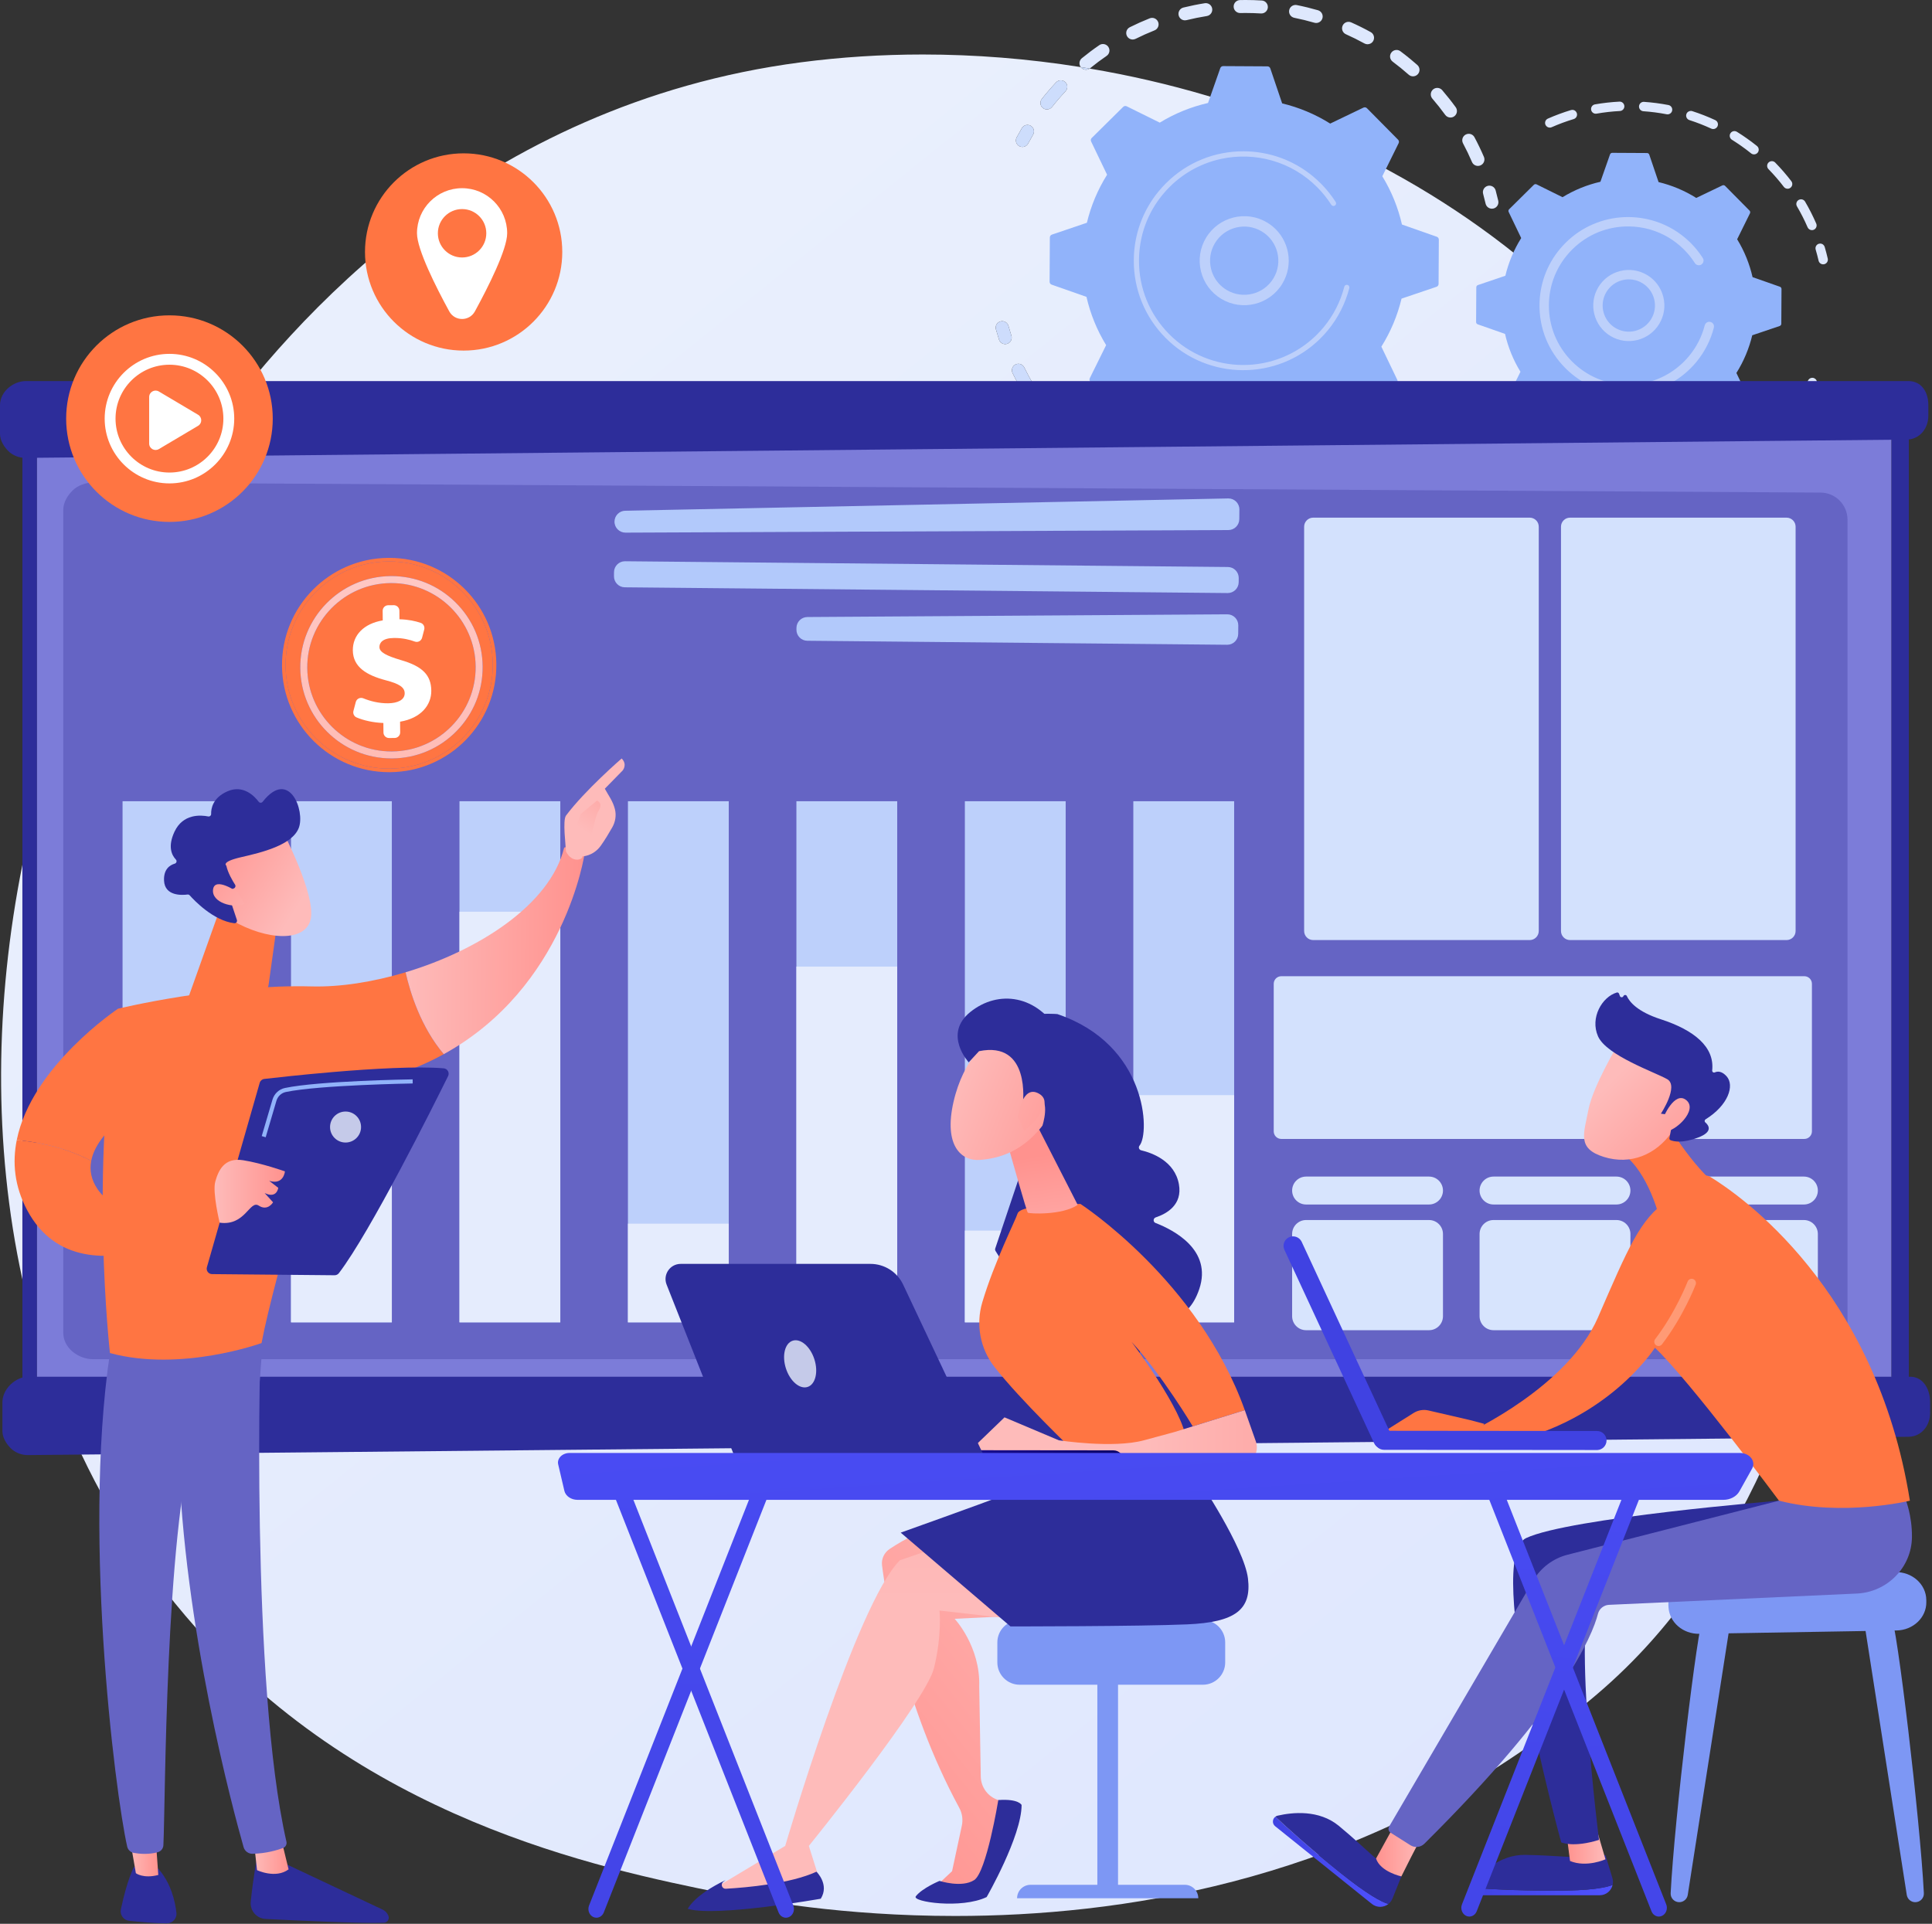 <svg width="488" height="486" viewBox="0 0 488 486" fill="none" xmlns="http://www.w3.org/2000/svg">
<rect x="0" y="0" width="488" height="486" fill="#333333" stroke="none"/>
<path d="M241.272 484.02C212.888 484.02 191.204 480.052 182.556 478.296C151.193 471.925 90.566 459.612 46.734 408.065C33.661 392.692 23.569 375.581 16.181 357.383H450.852C441.774 381.017 429.364 401.789 414.084 417.873C404.473 427.992 395.379 434.517 388.194 439.672C338.122 475.599 282.601 484.02 241.272 484.02ZM5.657 323.203C-1.765 289.188 -1.266 253.057 5.657 218.471V323.203ZM425.234 110.285H375.938C375.416 109.725 374.908 109.156 374.417 108.58C374.372 108.525 374.322 108.477 374.268 108.433C374.052 108.254 373.782 108.162 373.513 108.162C373.241 108.162 372.968 108.255 372.743 108.446C372.244 108.871 372.183 109.619 372.608 110.119C372.657 110.174 372.703 110.23 372.75 110.285H359.573C359.313 110.126 359.018 110.047 358.722 110.047C358.426 110.047 358.131 110.126 357.87 110.285H270.05C270.278 109.706 270.165 109.023 269.707 108.544C268.483 107.27 267.301 105.93 266.192 104.559C266.122 104.471 266.044 104.393 265.961 104.324C265.662 104.077 265.29 103.95 264.917 103.95C264.553 103.95 264.19 104.07 263.886 104.315C263.182 104.884 263.074 105.918 263.642 106.622C264.657 107.875 265.729 109.104 266.837 110.285H52.699C73.444 81.207 121.428 26.314 202.307 15.742C212.333 14.429 222.64 13.767 233.079 13.767C246.243 13.767 259.633 14.82 272.982 16.95C272.997 16.971 273.013 16.991 273.03 17.012C273.353 17.41 273.825 17.616 274.303 17.616C274.628 17.616 274.956 17.519 275.238 17.322C315.085 24.045 354.436 40.402 386.306 67.101C401.526 79.853 414.454 94.431 425.234 110.285ZM367.895 99.094C367.365 99.094 366.843 99.352 366.528 99.827C365.555 101.293 364.505 102.74 363.404 104.125C362.847 104.825 362.958 105.842 363.644 106.409L363.668 106.43C363.971 106.668 364.33 106.784 364.687 106.784C365.171 106.784 365.65 106.571 365.973 106.163C367.131 104.706 368.238 103.183 369.261 101.641C369.73 100.934 369.579 99.998 368.94 99.471C368.895 99.435 368.85 99.4 368.801 99.367C368.521 99.182 368.207 99.094 367.895 99.094ZM257.239 91.9C256.997 91.9 256.751 91.954 256.519 92.068C255.707 92.466 255.368 93.448 255.766 94.26C256.58 95.928 257.479 97.581 258.435 99.177C258.743 99.689 259.286 99.972 259.842 99.972C260.131 99.972 260.421 99.898 260.686 99.739C261.462 99.274 261.713 98.266 261.248 97.49C260.339 95.975 259.486 94.405 258.713 92.822C258.608 92.604 258.459 92.421 258.285 92.277C257.991 92.033 257.619 91.9 257.239 91.9ZM253.145 81.138C252.998 81.138 252.849 81.159 252.7 81.2C251.829 81.444 251.321 82.348 251.564 83.221C251.805 84.077 252.066 84.943 252.342 85.794C252.567 86.489 253.21 86.928 253.902 86.928C254.07 86.928 254.241 86.902 254.408 86.848C255.269 86.568 255.741 85.643 255.461 84.782C255.2 83.973 254.951 83.15 254.723 82.336C254.63 82.001 254.438 81.721 254.189 81.515C253.898 81.275 253.53 81.138 253.145 81.138ZM259.529 31.552C258.967 31.552 258.419 31.843 258.113 32.363C257.664 33.129 257.221 33.921 256.799 34.709C256.374 35.508 256.672 36.5 257.475 36.929C257.721 37.06 257.984 37.121 258.245 37.121C258.831 37.121 259.398 36.806 259.694 36.253C260.093 35.502 260.513 34.752 260.942 34.024C261.355 33.319 261.184 32.434 260.574 31.929C260.506 31.874 260.435 31.823 260.359 31.779C260.098 31.626 259.811 31.552 259.529 31.552ZM267.942 20.29C267.503 20.29 267.066 20.465 266.742 20.811C265.826 21.793 264.927 22.816 264.073 23.852C263.763 24.227 263.459 24.604 263.16 24.984C262.598 25.695 262.7 26.732 263.43 27.285C263.731 27.524 264.09 27.64 264.445 27.64C264.93 27.64 265.409 27.425 265.734 27.015C266.018 26.654 266.308 26.296 266.602 25.938C267.415 24.955 268.267 23.983 269.14 23.048C269.757 22.387 269.723 21.348 269.061 20.731C269.035 20.709 269.011 20.686 268.985 20.664C268.68 20.413 268.31 20.29 267.942 20.29Z" fill="url(#paint0_linear)"/>
<path d="M359.572 110.285H357.87C358.131 110.126 358.426 110.047 358.722 110.047C359.017 110.047 359.313 110.126 359.572 110.285ZM270.05 110.285H266.837C265.729 109.104 264.657 107.875 263.642 106.622C263.074 105.918 263.182 104.884 263.886 104.315C264.19 104.07 264.553 103.951 264.917 103.951C265.29 103.951 265.662 104.077 265.961 104.324C266.044 104.393 266.122 104.471 266.192 104.559C267.301 105.93 268.483 107.27 269.707 108.544C270.165 109.023 270.278 109.706 270.05 110.285ZM364.686 106.784C364.33 106.784 363.971 106.668 363.668 106.43L363.644 106.409C362.958 105.842 362.847 104.825 363.404 104.125C364.505 102.74 365.554 101.293 366.528 99.827C366.842 99.352 367.365 99.094 367.895 99.094C368.206 99.094 368.521 99.182 368.801 99.367C368.85 99.4 368.895 99.435 368.94 99.471C369.579 99.998 369.73 100.934 369.261 101.641C368.238 103.183 367.131 104.706 365.973 106.164C365.649 106.572 365.171 106.784 364.686 106.784ZM259.842 99.972C259.286 99.972 258.743 99.689 258.435 99.177C257.479 97.581 256.58 95.928 255.766 94.26C255.368 93.448 255.707 92.466 256.519 92.068C256.751 91.954 256.997 91.9 257.239 91.9C257.619 91.9 257.991 92.033 258.285 92.277C258.459 92.421 258.608 92.604 258.713 92.822C259.486 94.405 260.338 95.975 261.248 97.49C261.713 98.266 261.462 99.274 260.686 99.739C260.421 99.898 260.131 99.972 259.842 99.972Z" fill="url(#paint1_linear)"/>
<path d="M253.902 86.928C253.21 86.928 252.567 86.489 252.342 85.794C252.066 84.943 251.805 84.077 251.564 83.221C251.321 82.348 251.829 81.444 252.7 81.2C252.849 81.159 252.998 81.138 253.145 81.138C253.53 81.138 253.898 81.274 254.189 81.515C254.438 81.721 254.63 82.001 254.723 82.336C254.951 83.15 255.2 83.973 255.461 84.782C255.741 85.643 255.27 86.568 254.409 86.849C254.241 86.902 254.07 86.928 253.902 86.928Z" fill="url(#paint2_linear)"/>
<path d="M258.245 37.121C257.984 37.121 257.721 37.06 257.476 36.929C256.672 36.5 256.374 35.508 256.8 34.709C257.221 33.921 257.664 33.129 258.114 32.363C258.42 31.843 258.968 31.552 259.529 31.552C259.811 31.552 260.098 31.626 260.359 31.779C260.435 31.823 260.506 31.874 260.574 31.929C261.184 32.434 261.355 33.319 260.942 34.024C260.513 34.752 260.093 35.502 259.694 36.253C259.398 36.806 258.831 37.121 258.245 37.121Z" fill="url(#paint3_linear)"/>
<path d="M373.31 41.916C372.674 41.916 372.07 41.545 371.802 40.922C371.12 39.328 370.357 37.743 369.541 36.211C369.114 35.413 369.417 34.42 370.215 33.993C370.461 33.862 370.725 33.8 370.986 33.8C371.365 33.8 371.737 33.933 372.032 34.175C372.193 34.308 372.33 34.474 372.434 34.669C373.294 36.28 374.097 37.95 374.818 39.629C375.174 40.461 374.788 41.426 373.957 41.782C373.746 41.873 373.526 41.916 373.31 41.916ZM366.367 29.692C365.859 29.692 365.359 29.457 365.039 29.014C364.023 27.612 362.93 26.232 361.794 24.915C361.203 24.23 361.281 23.195 361.965 22.603C362.277 22.337 362.657 22.206 363.035 22.206C363.409 22.206 363.779 22.332 364.08 22.579C364.151 22.638 364.216 22.702 364.279 22.774C365.473 24.161 366.623 25.611 367.695 27.09C368.226 27.823 368.063 28.848 367.33 29.379C367.039 29.59 366.701 29.692 366.367 29.692Z" fill="#DEE8FD"/>
<path d="M264.445 27.64C264.09 27.64 263.731 27.524 263.43 27.285C262.7 26.732 262.598 25.695 263.16 24.984C263.459 24.604 263.763 24.227 264.073 23.852C264.927 22.816 265.826 21.793 266.742 20.811C267.066 20.465 267.503 20.29 267.942 20.29C268.31 20.29 268.68 20.413 268.985 20.664C269.011 20.686 269.035 20.709 269.061 20.731C269.723 21.348 269.757 22.387 269.14 23.048C268.267 23.983 267.415 24.955 266.602 25.938C266.308 26.296 266.018 26.654 265.734 27.015C265.409 27.425 264.93 27.64 264.445 27.64Z" fill="url(#paint4_linear)"/>
<path d="M356.91 19.286C356.523 19.286 356.136 19.151 355.826 18.874C354.512 17.712 353.152 16.606 351.77 15.575C351.044 15.033 350.896 14.007 351.437 13.281C351.758 12.849 352.253 12.621 352.752 12.621C353.093 12.621 353.437 12.726 353.731 12.948C354.587 13.584 355.441 14.255 356.271 14.941C356.853 15.422 357.429 15.913 357.999 16.416C358.677 17.016 358.741 18.053 358.141 18.731C357.818 19.099 357.365 19.286 356.91 19.286ZM275.238 17.322C274.486 17.194 273.734 17.071 272.982 16.95C272.463 16.252 272.583 15.261 273.264 14.706C274.68 13.549 276.161 12.439 277.667 11.409C277.951 11.215 278.272 11.122 278.592 11.122C278.969 11.122 279.341 11.252 279.636 11.497C279.754 11.592 279.858 11.706 279.946 11.836C280.458 12.583 280.267 13.603 279.521 14.115C278.091 15.095 276.683 16.148 275.338 17.246C275.306 17.271 275.273 17.297 275.238 17.322Z" fill="#DEE8FD"/>
<path d="M274.303 17.616C273.826 17.616 273.354 17.41 273.03 17.012C273.013 16.991 272.997 16.971 272.982 16.95C273.734 17.071 274.486 17.194 275.238 17.322C274.956 17.519 274.628 17.616 274.303 17.616Z" fill="url(#paint5_linear)"/>
<path d="M345.427 11.182C345.159 11.182 344.888 11.117 344.637 10.978C343.119 10.142 341.546 9.358 339.959 8.651C339.132 8.281 338.761 7.313 339.129 6.485C339.4 5.875 340 5.513 340.628 5.513C340.851 5.513 341.077 5.558 341.293 5.655C342.965 6.4 344.623 7.225 346.221 8.107C346.312 8.157 346.397 8.214 346.473 8.278C347.07 8.771 347.251 9.632 346.864 10.334C346.565 10.876 346.005 11.182 345.427 11.182ZM286.111 9.983C285.508 9.983 284.929 9.649 284.642 9.075C284.237 8.264 284.567 7.28 285.376 6.876C287.012 6.06 288.703 5.304 290.402 4.628C290.601 4.55 290.805 4.512 291.007 4.512C291.389 4.512 291.759 4.647 292.053 4.889C292.259 5.059 292.425 5.282 292.532 5.548C292.866 6.39 292.454 7.343 291.612 7.676C289.998 8.318 288.393 9.035 286.841 9.81C286.606 9.927 286.357 9.983 286.111 9.983ZM332.452 5.804C332.302 5.804 332.148 5.783 331.996 5.74C330.332 5.258 328.624 4.839 326.92 4.497C326.033 4.319 325.457 3.456 325.635 2.567C325.791 1.788 326.475 1.25 327.241 1.25C327.348 1.25 327.456 1.26 327.564 1.283C329.359 1.642 331.157 2.082 332.908 2.588C333.13 2.654 333.329 2.761 333.494 2.899C333.984 3.302 334.214 3.973 334.027 4.62C333.818 5.337 333.163 5.804 332.452 5.804ZM299.306 5.136C298.569 5.136 297.899 4.637 297.715 3.888C297.499 3.01 298.035 2.121 298.915 1.905C300.687 1.47 302.501 1.101 304.308 0.814C304.396 0.8 304.482 0.795 304.567 0.795C304.956 0.795 305.322 0.934 305.609 1.17C305.907 1.416 306.119 1.765 306.185 2.177C306.327 3.07 305.718 3.912 304.823 4.054C303.106 4.327 301.382 4.675 299.698 5.09C299.567 5.121 299.436 5.136 299.306 5.136ZM318.609 3.402C318.574 3.402 318.54 3.401 318.505 3.399C317.219 3.319 315.92 3.28 314.627 3.28C314.176 3.28 313.728 3.285 313.28 3.293C313.267 3.293 313.255 3.293 313.241 3.293C312.354 3.293 311.624 2.585 311.605 1.691C311.584 0.785 312.304 0.035 313.21 0.016C313.68 0.005 314.154 -4.76837e-06 314.627 -4.76837e-06C315.988 -4.76837e-06 317.355 0.042 318.707 0.126C319.067 0.147 319.392 0.284 319.65 0.496C320.04 0.82 320.277 1.317 320.244 1.862C320.189 2.732 319.468 3.402 318.609 3.402Z" fill="#DEE8FD"/>
<path d="M376.842 52.722C376.096 52.722 375.42 52.21 375.245 51.451C375.053 50.621 374.844 49.788 374.621 48.974C374.38 48.103 374.892 47.2 375.767 46.96C375.912 46.92 376.058 46.901 376.201 46.901C376.588 46.901 376.957 47.038 377.245 47.276C377.498 47.484 377.69 47.769 377.783 48.106C378.018 48.962 378.239 49.838 378.44 50.713C378.646 51.597 378.094 52.477 377.212 52.681C377.088 52.708 376.963 52.722 376.842 52.722Z" fill="#DEE8FD"/>
<path d="M363.432 60.537C363.433 60.21 363.228 59.918 362.92 59.81L354.118 56.719C353.148 52.473 351.494 48.35 349.153 44.527L353.281 36.17C353.427 35.876 353.37 35.523 353.14 35.292L345.272 27.335C345.042 27.104 344.689 27.041 344.395 27.183L335.993 31.22C332.196 28.834 328.092 27.135 323.856 26.118L320.865 17.282C320.759 16.972 320.469 16.763 320.142 16.762L308.953 16.699C308.626 16.698 308.334 16.903 308.227 17.213L305.136 26.013C300.889 26.983 296.766 28.637 292.944 30.98L284.586 26.849C284.292 26.706 283.94 26.763 283.708 26.993L275.752 34.859C275.52 35.089 275.458 35.442 275.599 35.736L279.636 44.14C277.251 47.937 275.551 52.039 274.534 56.275L265.698 59.268C265.389 59.373 265.179 59.662 265.178 59.989L265.115 71.178C265.114 71.505 265.319 71.797 265.629 71.906L274.431 74.995C275.399 79.243 277.053 83.365 279.396 87.187L275.266 95.545C275.122 95.839 275.179 96.191 275.409 96.423L283.276 104.379C283.506 104.613 283.858 104.673 284.152 104.531L292.556 100.496C296.353 102.88 300.457 104.58 304.693 105.596L307.684 114.433C307.789 114.742 308.078 114.951 308.405 114.953L319.594 115.015C319.921 115.017 320.213 114.811 320.322 114.504L323.412 105.702C327.659 104.732 331.781 103.077 335.604 100.737L343.961 104.865C344.255 105.01 344.608 104.953 344.839 104.723L352.796 96.855C353.029 96.625 353.09 96.272 352.948 95.979L348.913 87.576C351.297 83.78 352.996 79.675 354.013 75.44L362.849 72.449C363.159 72.343 363.368 72.053 363.369 71.726L363.432 60.537Z" fill="#91B3FA"/>
<path d="M308.77 72.497C309.096 72.767 309.444 73.014 309.814 73.237C313.882 75.697 319.195 74.387 321.653 70.319C324.113 66.249 322.806 60.936 318.735 58.477C314.665 56.017 309.354 57.328 306.894 61.396C305.703 63.369 305.35 65.685 305.901 67.922C306.349 69.74 307.352 71.327 308.77 72.497ZM321.439 57.188C325.668 60.677 326.817 66.847 323.899 71.676C320.69 76.984 313.763 78.69 308.455 75.483C305.884 73.928 304.072 71.467 303.353 68.55C302.634 65.633 303.094 62.611 304.648 60.041C307.857 54.733 314.784 53.025 320.092 56.232C320.571 56.522 321.021 56.842 321.439 57.188Z" fill="#BDD0FB"/>
<path d="M331.603 44.513C332.329 45.113 333.029 45.751 333.7 46.431C333.911 46.643 334.12 46.861 334.324 47.081C335.331 48.168 336.25 49.334 337.068 50.557C337.078 50.575 337.091 50.59 337.101 50.608C337.132 50.656 337.163 50.703 337.194 50.751C337.257 50.843 337.315 50.936 337.376 51.029C337.533 51.275 337.505 51.586 337.329 51.801C337.286 51.852 337.234 51.897 337.175 51.935C336.869 52.131 336.465 52.039 336.269 51.735C335.268 50.163 334.089 48.689 332.768 47.354C326.206 40.715 316.958 38.305 308.447 40.141C303.713 41.161 299.206 43.495 295.514 47.145C294.866 47.786 294.256 48.453 293.685 49.147C289.837 53.808 287.729 59.603 287.695 65.728C287.655 72.765 290.359 79.395 295.305 84.398C305.525 94.73 322.233 94.82 332.559 84.606C333.197 83.977 333.799 83.316 334.366 82.632C336.819 79.656 338.595 76.179 339.552 72.442C339.578 72.345 339.623 72.258 339.682 72.186C339.839 71.997 340.097 71.904 340.351 71.968C340.702 72.059 340.915 72.416 340.823 72.767C339.817 76.691 337.953 80.343 335.377 83.465C334.783 84.186 334.151 84.877 333.482 85.54C322.639 96.262 305.092 96.16 294.373 85.322C289.178 80.069 286.341 73.109 286.383 65.722C286.419 59.29 288.632 53.208 292.67 48.313C293.27 47.586 293.912 46.885 294.591 46.213C299.844 41.017 306.804 38.181 314.192 38.222C320.623 38.257 326.709 40.473 331.603 44.513Z" fill="#BDD0FB"/>
<path d="M456.514 100.508C456.334 100.508 456.155 100.467 455.983 100.382C455.394 100.09 455.159 99.374 455.453 98.788C455.883 97.929 456.293 97.043 456.673 96.16C456.865 95.71 457.304 95.439 457.766 95.439C457.921 95.439 458.079 95.47 458.233 95.536C458.338 95.581 458.435 95.641 458.52 95.712C458.917 96.039 459.068 96.599 458.855 97.095C458.459 98.022 458.029 98.951 457.576 99.851C457.368 100.268 456.95 100.508 456.514 100.508Z" fill="#DEE8FD"/>
<path d="M450.634 110.285H448.719C448.396 109.848 448.406 109.232 448.774 108.804C449.004 108.537 449.231 108.269 449.452 108.001C450.505 106.724 451.506 105.379 452.424 104.002C452.654 103.658 453.031 103.473 453.415 103.473C453.641 103.473 453.869 103.537 454.072 103.672C454.106 103.696 454.139 103.721 454.17 103.745C454.633 104.129 454.742 104.808 454.4 105.32C453.437 106.763 452.388 108.174 451.285 109.512C451.07 109.772 450.854 110.029 450.634 110.285Z" fill="#DEE8FD"/>
<path d="M375.938 110.285H372.75C372.704 110.23 372.657 110.175 372.608 110.119C372.183 109.62 372.244 108.871 372.743 108.446C372.968 108.255 373.241 108.162 373.513 108.162C373.782 108.162 374.052 108.254 374.268 108.433C374.322 108.477 374.372 108.525 374.417 108.58C374.908 109.156 375.416 109.725 375.938 110.285Z" fill="url(#paint6_linear)"/>
<path d="M457.671 58.14C457.213 58.14 456.774 57.872 456.58 57.425C455.797 55.616 454.893 53.837 453.893 52.136C453.561 51.571 453.751 50.843 454.317 50.511C454.505 50.4 454.711 50.347 454.917 50.347C455.19 50.347 455.46 50.442 455.674 50.618C455.778 50.705 455.869 50.81 455.942 50.933C456.99 52.717 457.937 54.584 458.758 56.481C459.019 57.082 458.743 57.782 458.141 58.044C457.987 58.109 457.828 58.14 457.671 58.14ZM451.528 47.679C451.17 47.679 450.816 47.518 450.582 47.216C449.383 45.649 448.076 44.14 446.698 42.729C446.24 42.261 446.248 41.509 446.717 41.05C446.948 40.824 447.247 40.712 447.547 40.712C447.815 40.712 448.083 40.801 448.302 40.981C448.335 41.009 448.366 41.038 448.395 41.069C449.841 42.548 451.212 44.13 452.469 45.77C452.866 46.291 452.768 47.036 452.247 47.435C452.033 47.599 451.779 47.679 451.528 47.679ZM443.046 39.002C442.785 39.002 442.522 38.915 442.303 38.739C440.764 37.501 439.136 36.348 437.466 35.311C436.914 34.961 436.736 34.232 437.083 33.675C437.308 33.312 437.695 33.113 438.093 33.113C438.307 33.113 438.524 33.172 438.719 33.293C440.47 34.382 442.177 35.591 443.79 36.887L443.804 36.898C444.303 37.311 444.379 38.051 443.973 38.557C443.738 38.85 443.394 39.002 443.046 39.002ZM432.744 32.603C432.578 32.603 432.409 32.569 432.248 32.494C430.453 31.666 428.595 30.94 426.722 30.337C426.096 30.131 425.754 29.465 425.956 28.841C426.117 28.338 426.584 28.018 427.087 28.018C427.208 28.018 427.331 28.035 427.45 28.075C429.414 28.708 431.363 29.469 433.244 30.338C433.339 30.381 433.425 30.437 433.501 30.501C433.907 30.836 434.054 31.414 433.823 31.915C433.622 32.347 433.193 32.603 432.744 32.603ZM391.459 32.237C391.002 32.237 390.566 31.972 390.369 31.528C390.105 30.928 390.376 30.228 390.978 29.963C392.866 29.13 394.83 28.404 396.813 27.804C396.927 27.769 397.043 27.754 397.155 27.754C397.435 27.754 397.703 27.852 397.912 28.027C398.087 28.17 398.224 28.366 398.293 28.599C398.483 29.227 398.127 29.889 397.499 30.079C395.608 30.649 393.735 31.341 391.936 32.136C391.78 32.204 391.618 32.237 391.459 32.237ZM421.205 28.888C421.131 28.888 421.057 28.881 420.981 28.867C419.046 28.494 417.068 28.236 415.101 28.101C414.446 28.056 413.951 27.487 413.998 26.834C414.041 26.206 414.561 25.727 415.18 25.727C415.208 25.727 415.236 25.729 415.263 25.731C417.326 25.873 419.401 26.142 421.43 26.533C421.633 26.573 421.812 26.661 421.961 26.784C422.284 27.052 422.457 27.484 422.371 27.925C422.262 28.494 421.764 28.888 421.205 28.888ZM403.07 28.725C402.501 28.725 401.999 28.319 401.901 27.741C401.789 27.095 402.221 26.481 402.866 26.369C404.899 26.014 406.979 25.781 409.046 25.674C409.067 25.674 409.088 25.672 409.109 25.672C409.394 25.672 409.658 25.774 409.864 25.944C410.111 26.149 410.276 26.453 410.295 26.799C410.327 27.454 409.824 28.013 409.169 28.046C407.196 28.148 405.213 28.371 403.274 28.708C403.204 28.72 403.137 28.725 403.07 28.725Z" fill="#DEE8FD"/>
<path d="M460.511 66.776C459.97 66.776 459.481 66.404 459.353 65.855C459.138 64.926 458.891 63.984 458.618 63.054C458.433 62.425 458.793 61.764 459.422 61.579C459.534 61.546 459.647 61.531 459.757 61.531C460.036 61.531 460.304 61.629 460.513 61.804C460.691 61.949 460.827 62.148 460.897 62.385C461.183 63.36 461.441 64.347 461.668 65.32C461.814 65.96 461.417 66.598 460.777 66.745C460.687 66.766 460.599 66.776 460.511 66.776Z" fill="#DEE8FD"/>
<path d="M449.986 73.007C449.988 72.751 449.827 72.521 449.585 72.436L442.678 70.013C441.917 66.679 440.621 63.444 438.783 60.445L442.023 53.887C442.135 53.657 442.09 53.381 441.91 53.199L435.738 46.956C435.557 46.775 435.28 46.726 435.05 46.837L428.456 50.004C425.478 48.132 422.257 46.799 418.934 46L416.586 39.069C416.505 38.825 416.276 38.661 416.021 38.659L407.241 38.611C406.984 38.609 406.755 38.772 406.671 39.014L404.245 45.919C400.914 46.68 397.679 47.978 394.679 49.816L388.122 46.576C387.892 46.462 387.615 46.507 387.432 46.687L381.191 52.86C381.007 53.04 380.959 53.317 381.071 53.548L384.237 60.141C382.366 63.12 381.033 66.34 380.234 69.663L373.302 72.011C373.06 72.094 372.895 72.32 372.894 72.578L372.845 81.356C372.843 81.613 373.004 81.841 373.246 81.928L380.153 84.352C380.914 87.683 382.211 90.92 384.048 93.918L380.808 100.477C380.694 100.707 380.739 100.984 380.921 101.165L387.093 107.408C387.274 107.59 387.549 107.638 387.781 107.527L394.375 104.36C397.354 106.231 400.573 107.565 403.898 108.362L406.245 115.295C406.327 115.539 406.555 115.703 406.811 115.705L415.59 115.753C415.846 115.755 416.076 115.593 416.161 115.351L418.586 108.445C421.918 107.685 425.152 106.386 428.152 104.549L434.71 107.788C434.94 107.903 435.216 107.858 435.4 107.678L441.641 101.504C441.824 101.324 441.872 101.048 441.76 100.816L438.594 94.222C440.465 91.243 441.798 88.024 442.597 84.699L449.53 82.353C449.772 82.27 449.936 82.044 449.938 81.786L449.986 73.007Z" fill="#91B3FA"/>
<path d="M407.207 82.277C407.452 82.48 407.717 82.668 407.997 82.837C411.116 84.722 415.186 83.719 417.07 80.6C417.983 79.091 418.254 77.314 417.832 75.6C417.409 73.887 416.344 72.442 414.835 71.527C413.324 70.614 411.548 70.343 409.835 70.766C408.12 71.188 406.674 72.253 405.76 73.764C404.046 76.6 404.722 80.225 407.207 82.277ZM417.15 70.265C418.626 71.484 419.67 73.138 420.137 75.033C420.713 77.362 420.344 79.776 419.103 81.829C416.541 86.067 411.009 87.431 406.769 84.871C402.529 82.296 401.166 76.774 403.728 72.535C404.97 70.481 406.935 69.034 409.266 68.46C411.595 67.884 414.01 68.253 416.064 69.494C416.446 69.727 416.811 69.985 417.15 70.265Z" fill="#BDD0FB"/>
<path d="M425.457 59.932C426.038 60.409 426.596 60.92 427.137 61.465C428.207 62.549 429.17 63.74 429.999 65.014C430.035 65.072 430.071 65.129 430.109 65.187C430.393 65.632 430.343 66.194 430.024 66.581C429.947 66.674 429.853 66.757 429.746 66.826C429.193 67.179 428.46 67.013 428.105 66.463C427.345 65.267 426.449 64.148 425.448 63.137C425.393 63.082 425.337 63.026 425.282 62.971C422.891 60.599 419.999 58.912 416.847 57.995C415.137 57.499 413.349 57.229 411.522 57.202H411.477C411.432 57.202 411.387 57.2 411.341 57.2C406 57.171 400.967 59.223 397.169 62.978C396.676 63.464 396.215 63.97 395.781 64.498C392.861 68.035 391.26 72.435 391.234 77.085C391.204 82.426 393.257 87.459 397.012 91.257C400.767 95.05 405.777 97.163 411.118 97.192C416.46 97.222 421.492 95.171 425.291 91.414C425.773 90.937 426.231 90.436 426.66 89.915C428.524 87.658 429.871 85.018 430.598 82.18C430.643 82.006 430.725 81.85 430.832 81.721C431.117 81.377 431.584 81.207 432.044 81.325C432.678 81.491 433.062 82.134 432.9 82.772C432.085 85.946 430.578 88.901 428.494 91.427C428.012 92.009 427.502 92.569 426.961 93.104C422.711 97.306 417.08 99.601 411.104 99.568C405.129 99.535 399.524 97.182 395.323 92.927C391.12 88.678 388.824 83.048 388.858 77.072C388.888 71.87 390.679 66.947 393.946 62.988C394.43 62.4 394.949 61.833 395.499 61.289C403.725 53.154 416.719 52.719 425.457 59.932Z" fill="#BDD0FB"/>
<path d="M482.152 357.383H5.657V110.285H482.152V357.383ZM9.346 110.285V350.744H477.726V110.285H9.346Z" fill="#2D2D9A"/>
<path d="M9.345 350.744H477.726V110.285H9.345V350.744Z" fill="#7C7CD9"/>
<path d="M482.05 96.269H6.534C3.286 96.269 0 98.985 0 102.334V109.609C0 111.227 0.954 112.778 2.069 113.917C3.184 115.057 4.857 115.69 6.426 115.674L481.595 111.051C484.821 111.02 487.076 108.314 487.076 104.986V102.334C487.076 98.985 485.299 96.269 482.05 96.269Z" fill="#2D2D9A"/>
<path d="M482.503 347.793H7.141C3.894 347.793 0.609 350.9 0.609 354.25V361.524C0.609 363.142 1.562 364.694 2.677 365.832C3.792 366.971 5.465 367.604 7.033 367.589L482.05 362.967C485.274 362.934 487.529 360.229 487.529 356.902V354.25C487.529 350.9 485.75 347.793 482.503 347.793Z" fill="#2D2D9A"/>
<path d="M459.853 124.438L23.57 121.895C21.741 121.884 19.645 122.603 18.348 123.893C17.051 125.183 15.984 126.936 15.984 128.765V336.722C15.984 340.516 19.747 343.369 23.542 343.369H459.835C463.63 343.369 466.661 340.516 466.661 336.722V131.31C466.661 127.531 463.632 124.46 459.853 124.438Z" fill="#6564C4"/>
<path d="M157.984 134.557C156.445 134.557 155.2 133.302 155.214 131.761C155.23 130.266 156.431 129.05 157.927 129.021L310.231 125.918C310.25 125.918 310.269 125.918 310.288 125.918C311.823 125.918 313.069 127.171 313.056 128.713L313.031 131.165C313.017 132.679 311.788 133.9 310.275 133.907L157.996 134.557C157.991 134.557 157.987 134.557 157.984 134.557Z" fill="#B2C9FB"/>
<path d="M310.111 149.819C310.103 149.819 310.094 149.819 310.085 149.819L157.825 148.367C156.296 148.352 155.069 147.102 155.083 145.571L155.093 144.527C155.107 143.008 156.345 141.785 157.861 141.785C157.87 141.785 157.878 141.785 157.889 141.785L310.147 143.238C311.676 143.251 312.905 144.503 312.889 146.033L312.879 147.077C312.865 148.597 311.629 149.819 310.111 149.819Z" fill="#B2C9FB"/>
<path d="M309.987 162.883C309.978 162.883 309.97 162.883 309.961 162.883L203.913 161.871C202.385 161.857 201.157 160.606 201.173 159.076L201.176 158.618C201.19 157.106 202.416 155.886 203.927 155.876L309.989 155.191C309.996 155.191 310.001 155.191 310.008 155.191C311.545 155.191 312.791 156.444 312.776 157.985L312.755 160.141C312.741 161.66 311.503 162.883 309.987 162.883Z" fill="#B2C9FB"/>
<path d="M30.957 334.052H56.423V202.41H30.957V334.052Z" fill="#BDD0FB"/>
<path d="M73.508 334.052H98.974V202.41H73.508V334.052Z" fill="#BDD0FB"/>
<path d="M116.059 334.052H141.525V202.41H116.059V334.052Z" fill="#BDD0FB"/>
<path d="M158.61 334.052H184.076V202.41H158.61V334.052Z" fill="#BDD0FB"/>
<path d="M201.161 334.052H226.627V202.41H201.161V334.052Z" fill="#BDD0FB"/>
<path d="M243.712 334.052H269.178V202.41H243.712V334.052Z" fill="#BDD0FB"/>
<path d="M286.263 334.052H311.73V202.41H286.263V334.052Z" fill="#BDD0FB"/>
<path d="M30.957 334.052H56.423V265.158H30.957V334.052Z" fill="#E5ECFD"/>
<path d="M73.508 334.052H98.974V288.835H73.508V334.052Z" fill="#E5ECFD"/>
<path d="M116.059 334.052H141.525V230.319H116.059V334.052Z" fill="#E5ECFD"/>
<path d="M158.61 334.052H184.076V309.13H158.61V334.052Z" fill="#E5ECFD"/>
<path d="M201.161 334.052H226.627V244.187H201.161V334.052Z" fill="#E5ECFD"/>
<path d="M243.712 334.052H269.178V310.883H243.712V334.052Z" fill="#E5ECFD"/>
<path d="M286.263 334.052H311.73V276.658H286.263V334.052Z" fill="#E5ECFD"/>
<path d="M360.949 304.286H329.905C327.957 304.286 326.376 302.708 326.376 300.759C326.376 298.809 327.957 297.231 329.905 297.231H360.949C362.897 297.231 364.477 298.809 364.477 300.759C364.477 302.708 362.897 304.286 360.949 304.286Z" fill="#D7E4FD"/>
<path d="M408.294 304.286H377.25C375.302 304.286 373.722 302.708 373.722 300.759C373.722 298.809 375.302 297.231 377.25 297.231H408.294C410.243 297.231 411.823 298.809 411.823 300.759C411.823 302.708 410.243 304.286 408.294 304.286Z" fill="#D7E4FD"/>
<path d="M455.64 304.286H424.596C422.647 304.286 421.067 302.708 421.067 300.759C421.067 298.809 422.647 297.231 424.596 297.231H455.64C457.588 297.231 459.168 298.809 459.168 300.759C459.168 302.708 457.588 304.286 455.64 304.286Z" fill="#D7E4FD"/>
<path d="M360.949 336.04H329.905C327.957 336.04 326.376 334.46 326.376 332.512V311.734C326.376 309.785 327.957 308.207 329.905 308.207H360.949C362.897 308.207 364.477 309.785 364.477 311.734V332.512C364.477 334.46 362.897 336.04 360.949 336.04Z" fill="#D7E4FD"/>
<path d="M408.294 336.04H377.25C375.302 336.04 373.722 334.46 373.722 332.512V311.734C373.722 309.785 375.302 308.207 377.25 308.207H408.294C410.243 308.207 411.823 309.785 411.823 311.734V332.512C411.823 334.46 410.243 336.04 408.294 336.04Z" fill="#D7E4FD"/>
<path d="M455.64 336.04H424.596C422.647 336.04 421.067 334.46 421.067 332.512V311.734C421.067 309.785 422.647 308.207 424.596 308.207H455.64C457.588 308.207 459.168 309.785 459.168 311.734V332.512C459.168 334.46 457.588 336.04 455.64 336.04Z" fill="#D7E4FD"/>
<path d="M455.753 287.723H323.645C322.585 287.723 321.728 286.864 321.728 285.806V248.53C321.728 247.472 322.585 246.614 323.645 246.614H455.753C456.813 246.614 457.671 247.472 457.671 248.53V285.806C457.671 286.864 456.813 287.723 455.753 287.723Z" fill="#D3E1FD"/>
<path d="M386.383 237.484H331.7C330.434 237.484 329.409 236.459 329.409 235.195V133.06C329.409 131.796 330.434 130.771 331.7 130.771H386.383C387.646 130.771 388.672 131.796 388.672 133.06V235.195C388.672 236.459 387.646 237.484 386.383 237.484Z" fill="#D3E1FD"/>
<path d="M451.259 237.484H396.576C395.31 237.484 394.287 236.459 394.287 235.195V133.06C394.287 131.796 395.31 130.771 396.576 130.771H451.259C452.523 130.771 453.548 131.796 453.548 133.06V235.195C453.548 236.459 452.523 237.484 451.259 237.484Z" fill="#D3E1FD"/>
<path d="M64.971 468.913C64.971 468.913 63.89 474.706 63.333 480.448C63.115 482.691 64.827 484.656 67.078 484.772C74.726 485.165 91.085 485.939 96.96 485.734C97.843 485.702 98.429 484.805 98.111 483.98C97.843 483.291 97.321 482.729 96.65 482.412L69.737 469.73L64.971 468.913Z" fill="#2D2D9A"/>
<path d="M64.163 465.495L64.921 472.445C64.921 472.445 69.635 474.694 72.893 472.243L71.005 464.489L64.163 465.495Z" fill="url(#paint7_linear)"/>
<path d="M66.027 334.987C65.654 336.798 63.255 425.437 72.352 465.256C72.5 465.905 72.165 466.57 71.546 466.817C70.087 467.397 67.229 468.23 63.813 468.311C62.756 468.337 61.814 467.64 61.525 466.622C58.904 457.379 46.365 411.072 45.092 366.939C43.671 317.623 45.108 365.26 45.108 365.26L46.509 334.797L66.027 334.987Z" fill="#6564C4"/>
<path d="M33.845 471.645C33.845 471.645 32.185 474.558 30.531 482.329C30.233 483.733 31.202 485.087 32.629 485.243C35.153 485.514 39.038 485.87 42.154 485.879C43.59 485.882 44.723 484.643 44.563 483.216C44.246 480.37 43.215 475.697 39.929 472.032L33.845 471.645Z" fill="#2D2D9A"/>
<path d="M32.497 462.701L34.321 473.218C34.321 473.218 36.211 474.651 39.985 473.662L39.174 462.357L32.497 462.701Z" fill="url(#paint8_linear)"/>
<path d="M28.493 337.351C20.296 384.051 29.071 452.975 32.124 466.477C32.311 467.304 32.97 467.941 33.805 468.088C35.223 468.337 37.559 468.552 39.87 467.903C40.666 467.68 41.23 466.97 41.27 466.143C41.801 455.257 41.671 388.384 49.145 362.027C49.524 360.69 50.352 359.53 51.492 358.737L65.604 348.906L66.832 332.809L28.493 337.351Z" fill="#6564C4"/>
<path d="M78.725 249.192C55.502 248.587 29.812 254.824 29.812 254.824C22.503 295.156 27.772 341.808 27.772 341.808C45.708 346.693 66.065 339.289 66.065 339.289C69.215 322.432 83.612 275.044 83.612 275.044C94.974 273.743 104.354 270.559 112.094 266.304C106.287 259.44 103.6 250.753 102.447 245.622C94.211 248.096 85.888 249.378 78.725 249.192Z" fill="#FF7542"/>
<path d="M147.659 215.636C145.405 212.858 142.504 214.134 142.504 214.134C138.947 228.539 120.915 240.075 102.447 245.622C103.6 250.753 106.287 259.441 112.094 266.304C142.815 249.415 147.659 215.636 147.659 215.636Z" fill="url(#paint9_linear)"/>
<path d="M147.099 216.331C147.331 217.092 144.554 218.221 142.956 215.102C142.913 213.613 142.07 207.23 142.97 206.027C147.766 199.618 157.023 191.613 157.023 191.613C158.56 193.159 157.268 194.651 157.268 194.651L152.77 199.248C153.686 200.939 154.808 202.37 155.321 204.412C155.71 205.958 155.448 207.604 154.656 208.999C153.861 210.399 152.776 212.22 151.755 213.643C149.82 216.336 147.099 216.331 147.099 216.331Z" fill="url(#paint10_linear)"/>
<path d="M150.794 202.239L146.703 205.64L145.396 209.052L148.976 213.101C148.976 213.101 150.258 206.317 151.176 204.855C152.094 203.392 151.632 202.676 150.794 202.239Z" fill="url(#paint11_linear)"/>
<path d="M38.506 277.4L29.812 254.824C29.812 254.824 7.976 269.359 4.23 288.014C8.327 288.356 15.776 289.494 23.042 293.249C24.731 284.44 38.506 277.4 38.506 277.4Z" fill="#FF7542"/>
<path d="M57.264 298.743C57.264 298.743 32.774 312.277 24.667 300.444C22.984 297.987 22.599 295.558 23.042 293.249C15.776 289.493 8.327 288.356 4.23 288.014C3.101 293.638 3.612 299.637 6.865 305.724C21.011 332.197 60.43 304.78 60.43 304.78L57.264 298.743Z" fill="#FF7542"/>
<path d="M55.378 230.112L47.784 251.413C47.658 251.766 47.8 252.16 48.126 252.343C50.13 253.478 57.357 256.766 66.157 251.304C67.073 250.736 67.703 249.799 67.851 248.73L70.421 230.255L55.378 230.112Z" fill="#FF7542"/>
<path d="M71.647 210.473C71.647 210.473 79.617 225.828 78.518 231.988C77.419 238.149 67.365 237.61 58.63 232.515L52.65 215.961L71.647 210.473Z" fill="url(#paint12_linear)"/>
<path d="M59.096 224.417C59.455 224.263 59.59 223.827 59.38 223.499C58.739 222.5 57.539 220.461 57.167 218.682C57.167 218.682 55.718 217.735 60.901 216.545C66.085 215.358 73.817 213.509 75.48 209.123C77.102 204.846 73.051 194.011 66.344 202.548C66.088 202.873 65.595 202.877 65.346 202.547C64.273 201.122 61.446 198.16 57.464 199.901C53.738 201.532 53.294 204.246 53.332 205.617C53.343 206.02 52.98 206.329 52.584 206.25C50.712 205.875 46.213 205.525 44.068 210.122C42.301 213.909 43.406 216.073 44.42 217.137C44.749 217.481 44.598 218.041 44.141 218.176C42.905 218.542 41.303 219.571 41.435 222.462C41.617 226.457 46.085 226.147 47.358 225.978C47.566 225.95 47.775 226.023 47.915 226.18C48.993 227.397 53.854 232.565 59.163 233.232C59.623 233.291 59.984 232.84 59.837 232.401L57.601 225.693C57.497 225.382 57.649 225.041 57.95 224.911L59.096 224.417Z" fill="#2D2D9A"/>
<path d="M60.011 225.375C60.011 225.375 54.271 221.355 53.817 224.69C53.363 228.025 58.974 229.576 61.772 228.357L60.011 225.375Z" fill="url(#paint13_linear)"/>
<path d="M52.259 320.133L65.599 273.545C65.751 273.015 66.202 272.63 66.748 272.566C69.165 272.284 76.169 271.492 84.255 270.808C93.996 269.985 105.307 269.317 112.067 269.884C113.028 269.966 113.609 270.982 113.182 271.847C109.337 279.623 93.526 311.255 85.609 321.618C85.346 321.962 84.941 322.162 84.508 322.159L53.556 321.87C52.656 321.862 52.011 320.997 52.259 320.133Z" fill="#2D2D9A"/>
<path d="M55.482 308.876C55.482 308.876 53.623 301.234 54.373 298.523C55.123 295.812 56.575 292.327 61.416 293.102C66.257 293.876 71.968 295.916 71.968 295.916C71.968 295.916 71.679 299.447 68 298.307L70.282 300.072C70.282 300.072 69.956 302.901 66.848 301.39L68.97 303.731C68.97 303.731 67.635 306.054 65.349 304.564C63.062 303.074 61.966 309.796 55.482 308.876Z" fill="url(#paint14_linear)"/>
<path d="M83.366 284.715C83.366 286.878 85.119 288.631 87.282 288.631C89.445 288.631 91.198 286.878 91.198 284.715C91.198 282.552 89.445 280.799 87.282 280.799C85.119 280.799 83.366 282.552 83.366 284.715Z" fill="#C5CAE9"/>
<path d="M67.109 287.298L66.11 287.002L68.826 277.789C69.269 276.288 70.481 275.161 71.987 274.848C80.596 273.05 103.27 272.683 104.231 272.67L104.247 273.71C104.014 273.712 80.711 274.091 72.199 275.866C71.069 276.102 70.159 276.95 69.824 278.083L67.109 287.298Z" fill="#91B3FA"/>
<path d="M477.65 408.067C479.131 410.261 485.023 459.923 485.945 478.262C486.007 479.504 485.015 480.538 483.773 480.538C482.701 480.538 481.79 479.758 481.626 478.7L470.85 409.647L477.65 408.067Z" fill="#7D97F4"/>
<path d="M430.284 408.067C428.802 410.261 422.91 459.923 421.989 478.262C421.926 479.504 422.919 480.538 424.16 480.538C425.23 480.538 426.143 479.758 426.307 478.7L437.084 409.647L430.284 408.067Z" fill="#7D97F4"/>
<path d="M486.56 404.193L486.566 404.734C486.602 408.629 483.245 411.825 479.043 411.896L429.236 412.743C425.094 412.814 421.641 409.82 421.441 405.985L421.415 405.489C421.205 401.489 424.601 398.119 428.921 398.041L478.749 397.149C483.013 397.073 486.526 400.239 486.56 404.193Z" fill="#7D97F4"/>
<path d="M392.804 477.635C401.657 477.635 405.575 476.874 407.326 476.183C406.986 477.637 405.691 478.785 404.055 478.785H372.733C371.678 478.785 371.013 477.775 371.263 476.861C374.835 477.148 382.418 477.635 392.804 477.635Z" fill="url(#paint15_linear)"/>
<path d="M371.263 476.86C371.315 476.675 371.389 476.494 371.521 476.328C373.907 473.282 378.699 468.496 385.219 468.589C394.771 468.723 398.101 469.76 405.523 468.646L407.274 474.45C407.452 475.042 407.456 475.633 407.326 476.183C405.575 476.874 401.657 477.635 392.803 477.635C382.418 477.635 374.835 477.147 371.263 476.86Z" fill="#2D2D9A"/>
<path d="M403.374 462.393L405.523 469.703C405.523 469.703 400.762 471.871 396.572 470.13L395.751 463.797L403.374 462.393Z" fill="url(#paint16_linear)"/>
<path d="M338.454 473.031C345.356 478.577 348.883 480.441 350.681 481.001C349.509 481.916 347.783 481.995 346.509 480.97L322.092 461.351C321.269 460.691 321.38 459.491 322.146 458.939C324.75 461.398 330.358 466.526 338.454 473.031Z" fill="url(#paint17_linear)"/>
<path d="M322.146 458.939C322.302 458.828 322.473 458.733 322.679 458.687C326.437 457.817 333.155 457.108 338.181 461.263C345.543 467.35 347.493 470.239 353.971 474.025L351.718 479.625C351.488 480.196 351.124 480.656 350.681 481.002C348.883 480.441 345.356 478.578 338.454 473.031C330.358 466.525 324.75 461.398 322.146 458.939Z" fill="#2D2D9A"/>
<path d="M449.351 379.11C449.351 379.11 396.342 383.437 385.469 388.556C374.595 393.676 394.342 465.421 394.342 465.421C394.342 465.421 397.304 466.845 403.891 464.798C403.891 464.798 397.136 411.853 402.162 400.372L459.555 390.984L449.351 379.11Z" fill="#2D2D9A"/>
<path d="M359.239 463.946C358.746 464.395 353.971 474.025 353.971 474.025C353.971 474.025 348.656 472.876 347.572 469.511L352.354 460.82L359.239 463.946Z" fill="url(#paint18_linear)"/>
<path d="M481.277 378.667C481.277 378.667 483.005 382.824 482.934 388.347C482.837 395.986 476.696 402.184 469.066 402.566L406.401 405.422C405.079 405.482 403.958 406.399 403.626 407.681C402.155 413.376 394.956 430.867 359.773 465.77C358.836 466.698 357.379 466.855 356.264 466.152L351.255 462.988C350.73 462.656 350.562 461.966 350.877 461.43L387.363 399.125C389.278 395.963 392.359 393.678 395.942 392.761L449.352 379.11L481.277 378.667Z" fill="#6564C4"/>
<path d="M419.523 281.34C419.523 281.34 426.235 293.209 433.079 298.959L418.934 306.851C418.934 306.851 415.746 294.286 408.462 290.607L419.523 281.34Z" fill="#FF7542"/>
<path d="M482.415 379.11C482.415 379.11 465.499 383.231 449.352 379.11C449.352 379.11 426.757 348.735 418.016 340.468C418.016 340.468 404.072 362.471 373.036 365.588L371.305 361.721C371.305 361.721 396.012 350.331 403.619 332.831C411.225 315.332 414.28 307.866 421.2 303.302C425.51 300.458 428.09 298.515 429.425 297.455C430.154 296.874 431.162 296.808 431.959 297.292C439.302 301.768 473.857 325.435 482.415 379.11Z" fill="#FF7542"/>
<path d="M418.932 340.041C419.259 340.041 419.58 339.894 419.793 339.616C425.18 332.591 428.181 324.849 428.306 324.522C428.52 323.964 428.242 323.336 427.682 323.12C427.122 322.906 426.496 323.186 426.28 323.744C426.25 323.822 423.261 331.528 418.071 338.295C417.708 338.772 417.796 339.451 418.273 339.818C418.469 339.968 418.702 340.041 418.932 340.041Z" fill="#FF9A75"/>
<path d="M374.902 359.702L371.408 358.77L360.802 356.315C359.526 356.019 358.184 356.246 357.074 356.942L347.955 362.681L373.139 362.637L374.902 359.702Z" fill="#FF7542"/>
<path d="M408.864 263.541C408.864 263.541 402.34 274.387 401.207 280.381C400.076 286.375 398.259 290.121 405.08 292.256C411.902 294.393 418.242 291.689 422.22 286.095C422.22 286.095 428.434 277.485 427.815 273.541C427.194 269.598 408.864 263.541 408.864 263.541Z" fill="url(#paint19_linear)"/>
<path d="M420.405 281.456L419.523 281.34C419.523 281.34 424.141 274.359 421.119 272.628C418.097 270.896 405.779 266.647 403.64 261.795C401.578 257.12 404.662 251.835 408.381 250.734C408.616 250.665 408.865 250.803 408.949 251.033L409.169 251.623C409.318 252.025 409.883 252.041 410.056 251.647C410.218 251.273 410.754 251.258 410.922 251.63C411.581 253.083 413.557 255.564 419.482 257.485C427.886 260.21 433.123 264.447 432.478 270.419C432.436 270.798 432.813 271.059 433.161 270.905C433.847 270.6 434.889 270.554 436.098 271.876C438.202 274.177 436.554 279.209 430.809 282.77C430.536 282.939 430.488 283.323 430.731 283.532C431.591 284.269 432.801 285.91 428.914 287.372C424.938 288.868 422.768 288.363 421.966 288.041C421.752 287.953 421.627 287.73 421.672 287.502L422.694 282.269C422.746 281.999 422.559 281.74 422.286 281.703L420.405 281.456Z" fill="#2D2D9A"/>
<path d="M420.042 282.531C420.042 282.531 422.922 275.434 425.944 277.929C428.968 280.424 423.15 285.937 420.466 285.863L420.042 282.531Z" fill="url(#paint20_linear)"/>
<path d="M403.503 366.308C403.462 366.309 403.42 366.311 403.379 366.309L349.576 366.256C348.247 366.256 347.17 365.179 347.171 363.851C347.171 362.523 348.255 361.425 349.581 361.449L403.384 361.503C404.715 361.503 405.792 362.582 405.791 363.908C405.789 365.194 404.776 366.244 403.503 366.308Z" fill="url(#paint21_linear)"/>
<path d="M328.74 313.617C328.759 313.653 328.778 313.691 328.795 313.729L351.433 362.537C351.993 363.744 351.469 365.174 350.266 365.732C349.061 366.292 347.609 365.772 347.071 364.558L324.433 315.75C323.873 314.543 324.395 313.114 325.6 312.555C326.767 312.014 328.147 312.489 328.74 313.617Z" fill="url(#paint22_linear)"/>
<path d="M282.402 478.458H277.176V421.943H282.402V478.458Z" fill="#7D97F4"/>
<path d="M302.675 479.547H256.903C256.903 477.668 258.426 476.145 260.306 476.145H299.273C301.152 476.145 302.675 477.668 302.675 479.547Z" fill="#7D97F4"/>
<path d="M309.468 419.982C309.468 423.072 306.939 425.601 303.848 425.601H257.54C254.448 425.601 251.919 423.072 251.919 419.982V414.899C251.919 411.81 254.448 409.28 257.54 409.28H303.848C306.939 409.28 309.468 411.81 309.468 414.899V419.982Z" fill="#7D97F4"/>
<path d="M241.209 384.26C241.209 384.26 233.444 385.465 224.713 391.302C223.339 392.22 222.585 393.821 222.793 395.46C223.837 403.741 228.137 430.546 242.31 456.724C243.059 458.104 243.273 459.712 242.943 461.245L240.481 472.706L235.913 476.988H247.676L255.508 455.792L252.159 454.734C249.563 453.913 247.782 451.526 247.733 448.803L247.341 426.066C247.676 415.937 241.131 408.947 241.131 408.947L259.917 408.034L241.209 384.26Z" fill="url(#paint23_linear)"/>
<path d="M231.319 479.056C230.249 480.458 242.851 482.308 249.217 479.241C249.217 479.241 258.043 463.887 258.043 455.981C258.043 455.981 257.341 454.37 252.159 454.735C252.159 454.735 249.196 472.915 246.067 474.952C242.939 476.989 237.313 475.158 237.313 475.158C237.313 475.158 232.901 476.987 231.319 479.056Z" fill="#2D2D9A"/>
<path d="M257.54 409.281C257.439 409.108 237.313 406.86 237.313 406.86C237.313 406.86 237.972 412.98 235.913 421.404C233.856 429.827 204.306 466.323 204.306 466.323L207.404 476.145C197.824 479.484 188.402 480.016 179.128 477.846L198.331 466.323C198.331 466.323 216.301 405.085 227.308 394.16L247.481 387.18L257.54 409.281Z" fill="url(#paint24_linear)"/>
<path d="M302.675 373.647C302.675 373.647 314.269 390.894 315.222 398.76C316.173 406.629 312.046 409.825 299.878 410.353C287.712 410.88 255.231 410.871 255.231 410.871L227.511 387.18C227.511 387.18 247.713 379.971 252.965 377.933C258.217 375.894 302.675 373.647 302.675 373.647Z" fill="#2D2D9A"/>
<path d="M206.233 472.837C206.233 472.837 209.568 476.069 207.315 479.663C207.315 479.663 180.891 484.347 173.717 482.222C173.717 482.222 175.207 478.821 183.286 474.952L182.689 475.41C181.936 475.989 182.376 477.194 183.327 477.141C188.651 476.836 199.667 475.861 206.233 472.837Z" fill="#2D2D9A"/>
<path d="M267.088 256.185C289.857 263.906 290.485 286.219 287.836 289.405C287.485 289.827 287.715 290.47 288.251 290.597C290.993 291.247 296.721 293.292 297.779 299.172C298.715 304.362 294.702 306.616 291.924 307.541C291.253 307.766 291.213 308.696 291.872 308.952C296.574 310.774 306.209 315.809 302.933 325.613C299.878 334.757 292.79 333.972 288.983 332.772C288.338 332.57 287.786 333.263 288.117 333.853C289.247 335.874 290.022 339.206 286.811 343.223C281.778 349.518 268.409 341.555 266.858 340.601C266.761 340.54 266.68 340.459 266.62 340.362L251.461 316.027C251.343 315.838 251.316 315.605 251.386 315.394L260.766 287.457C260.842 287.23 261.021 287.054 261.248 286.982L257.856 259.107C253.082 255.542 266.82 256.093 267.088 256.185Z" fill="#2D2D9A"/>
<path d="M271.315 366.664C271.315 366.664 257.813 353.806 251.167 345.29C247.573 340.687 246.445 334.628 248.107 329.028C251.141 318.805 256.533 308.216 257.026 306.568C257.78 304.042 272.92 304.148 272.92 304.148C272.92 304.148 302.713 323.483 314.42 356.237L301.273 360.329C301.273 360.329 293.493 347.28 285.807 338.981C285.807 338.981 299.107 356.552 299.576 363.744L271.315 366.664Z" fill="#FF7542"/>
<path d="M255.104 291.122C255.261 291.648 259.305 306.075 259.614 306.348C259.922 306.62 268.279 307.069 272.214 304.381L262.457 285.294L255.104 291.122Z" fill="url(#paint25_linear)"/>
<path d="M249.699 262.798C249.699 262.798 243.375 267.267 240.844 278.375C238.311 289.483 242.868 293.358 247.453 293.022C252.038 292.687 258.663 291.133 264.268 283.086C269.873 275.04 257.993 257.324 249.699 262.798Z" fill="url(#paint26_linear)"/>
<path d="M258.364 278.747C258.364 278.747 260.394 262.862 247.294 265.551L244.691 268.372C244.691 268.372 238.109 261.254 245.119 255.63C252.132 250.008 262.043 251.211 267.714 261.074C273.383 270.939 275.51 277.908 271.051 284.198C266.594 290.489 263.039 285.242 263.039 285.242C263.039 285.242 265.033 279.836 263.241 277.57C261.45 275.303 259.274 278.989 259.274 278.989L258.364 278.747Z" fill="#2D2D9A"/>
<path d="M257.107 282.142C257.107 282.142 258.103 273.972 262.311 276.218C266.519 278.462 260.964 283.859 258.731 285.702L257.107 282.142Z" fill="url(#paint27_linear)"/>
<path d="M243.807 367.618L253.727 358.056L267.453 363.854C267.453 363.854 281.113 365.971 288.932 363.854C296.75 361.738 296.75 361.738 296.75 361.738L314.42 356.237L317.194 364.079C317.898 366.071 317.191 368.28 315.469 369.504C313.941 370.59 312.148 371.785 311.007 372.284C308.68 373.303 253.648 371.579 253.648 371.579L243.807 367.618Z" fill="url(#paint28_linear)"/>
<path d="M281.351 371.539C281.306 371.541 281.263 371.543 281.218 371.543L223.669 371.479C222.246 371.479 221.095 370.324 221.097 368.901C221.098 367.478 222.257 366.303 223.674 366.328L281.223 366.391C282.646 366.392 283.799 367.547 283.798 368.968C283.796 370.348 282.712 371.472 281.351 371.539Z" fill="url(#paint29_linear)"/>
<path d="M171.936 319.287H219.862C223.398 319.287 226.617 321.329 228.124 324.526L250.282 371.508H190.72C188.441 371.508 186.394 370.116 185.558 367.997L168.376 324.522C167.382 322.01 169.234 319.287 171.936 319.287Z" fill="#2D2D9A"/>
<path d="M205.701 343.378C206.74 346.604 205.972 349.738 203.986 350.378C202.001 351.016 199.551 348.919 198.512 345.691C197.473 342.465 198.241 339.33 200.226 338.692C202.21 338.053 204.662 340.151 205.701 343.378Z" fill="#C5CAE9"/>
<path d="M419.008 484.171C419.274 484.171 419.546 484.114 419.807 483.991C420.835 483.509 421.311 482.207 420.868 481.085L378.374 373.267C377.933 372.145 376.742 371.626 375.713 372.108C374.685 372.591 374.209 373.892 374.652 375.014L417.146 482.833C417.475 483.669 418.223 484.171 419.008 484.171Z" fill="url(#paint30_linear)"/>
<path d="M371.137 484.171C371.922 484.171 372.669 483.669 372.999 482.833L415.493 375.014C415.934 373.892 415.46 372.591 414.432 372.108C413.405 371.626 412.214 372.145 411.771 373.267L369.277 481.085C368.834 482.207 369.31 483.509 370.338 483.991C370.598 484.114 370.871 484.171 371.137 484.171Z" fill="url(#paint31_linear)"/>
<path d="M198.519 484.462C198.785 484.462 199.057 484.405 199.32 484.282C200.346 483.8 200.822 482.498 200.379 481.376L157.887 373.558C157.445 372.436 156.253 371.918 155.225 372.4C154.196 372.882 153.722 374.184 154.163 375.306L196.657 483.124C196.987 483.961 197.734 484.462 198.519 484.462Z" fill="url(#paint32_linear)"/>
<path d="M150.65 484.462C151.435 484.462 152.182 483.962 152.512 483.124L195.004 375.306C195.447 374.184 194.972 372.882 193.945 372.4C192.916 371.918 191.725 372.436 191.282 373.558L148.79 481.376C148.347 482.498 148.821 483.8 149.85 484.282C150.111 484.405 150.382 484.462 150.65 484.462Z" fill="url(#paint33_linear)"/>
<path d="M140.991 369.931C140.825 369.222 141.051 368.489 141.606 367.933C142.161 367.376 142.988 367.053 143.861 367.053H439.504C440.65 367.053 441.72 367.537 442.337 368.337C442.956 369.138 443.039 370.142 442.557 371.005L439.353 376.743C438.62 378.055 437.031 378.897 435.282 378.897H145.89C144.264 378.897 142.865 377.943 142.555 376.62L140.991 369.931Z" fill="url(#paint34_linear)"/>
<path d="M68.894 105.755C68.894 120.166 57.212 131.848 42.802 131.848C28.392 131.848 16.71 120.166 16.71 105.755C16.71 91.345 28.392 79.663 42.802 79.663C57.212 79.663 68.894 91.345 68.894 105.755Z" fill="#FF7542"/>
<path d="M42.802 92.135C35.292 92.135 29.182 98.245 29.182 105.755C29.182 113.266 35.292 119.376 42.802 119.376C50.313 119.376 56.423 113.266 56.423 105.755C56.423 98.245 50.313 92.135 42.802 92.135ZM42.802 122.118C33.78 122.118 26.44 114.778 26.44 105.755C26.44 96.732 33.78 89.393 42.802 89.393C51.825 89.393 59.165 96.732 59.165 105.755C59.165 114.778 51.825 122.118 42.802 122.118Z" fill="white"/>
<path fill-rule="evenodd" clip-rule="evenodd" d="M37.676 112.057V100.294C37.676 99.035 39.045 98.257 40.126 98.899L50.038 104.78C51.097 105.408 51.097 106.941 50.038 107.569L40.126 113.451C39.045 114.092 37.676 113.314 37.676 112.057Z" fill="white"/>
<path d="M142.023 63.652C142.023 77.412 130.868 88.567 117.108 88.567C103.348 88.567 92.192 77.412 92.192 63.652C92.192 49.892 103.348 38.737 117.108 38.737C130.868 38.737 142.023 49.892 142.023 63.652Z" fill="#FF7542"/>
<path d="M116.716 65.046C113.339 65.046 110.601 62.309 110.601 58.931C110.601 55.552 113.339 52.816 116.716 52.816C120.094 52.816 122.833 55.552 122.833 58.931C122.833 62.309 120.094 65.046 116.716 65.046ZM116.716 47.541C110.426 47.541 105.326 52.639 105.326 58.931C105.326 63.007 110.11 72.49 113.476 78.66C114.876 81.226 118.557 81.226 119.956 78.66C123.324 72.49 128.107 63.007 128.107 58.931C128.107 52.639 123.007 47.541 116.716 47.541Z" fill="white"/>
<path d="M98.298 195.069C83.464 195.069 71.372 183.116 71.235 168.251C71.097 153.301 83.104 141.071 98.052 140.933C98.137 140.933 98.224 140.931 98.308 140.931C113.142 140.931 125.234 152.886 125.37 167.751C125.509 182.701 113.502 194.931 98.554 195.069C98.467 195.069 98.382 195.069 98.298 195.069ZM98.308 141.832C98.225 141.832 98.144 141.832 98.061 141.834C83.609 141.967 72.001 153.791 72.135 168.242C72.267 182.613 83.958 194.17 98.298 194.17C98.379 194.17 98.462 194.17 98.545 194.168C112.997 194.035 124.604 182.212 124.471 167.76C124.338 153.389 112.647 141.832 98.308 141.832Z" fill="#FF7542"/>
<path d="M98.298 194.17C83.958 194.17 72.268 182.613 72.135 168.242C72.001 153.791 83.609 141.967 98.061 141.834C98.144 141.832 98.225 141.832 98.308 141.832C112.648 141.832 124.338 153.389 124.471 167.76C124.605 182.212 112.997 194.035 98.545 194.169C98.462 194.17 98.379 194.17 98.298 194.17ZM98.868 145.535C98.801 145.535 98.734 145.535 98.666 145.537C85.967 145.654 75.732 156.08 75.849 168.778C75.966 181.406 86.274 191.596 98.875 191.596C98.946 191.596 99.021 191.596 99.091 191.594C105.243 191.539 111.003 189.089 115.314 184.699C119.622 180.31 121.965 174.504 121.907 168.353C121.85 162.202 119.402 156.441 115.013 152.131C110.67 147.869 104.944 145.535 98.868 145.535ZM98.875 189.834C87.239 189.834 77.719 180.422 77.611 168.763C77.503 157.036 86.956 147.408 98.682 147.299C98.749 147.299 98.815 147.299 98.882 147.299C110.516 147.299 120.037 156.711 120.146 168.368C120.253 180.095 110.801 189.724 99.074 189.832C99.008 189.832 98.943 189.834 98.875 189.834Z" fill="#FF7542"/>
<path d="M98.875 191.596C86.274 191.596 75.965 181.406 75.849 168.778C75.732 156.08 85.967 145.655 98.666 145.537C98.734 145.535 98.801 145.535 98.868 145.535C104.944 145.535 110.67 147.869 115.013 152.131C119.402 156.441 121.85 162.202 121.907 168.353C121.964 174.504 119.622 180.31 115.313 184.699C111.003 189.089 105.243 191.539 99.091 191.594C99.02 191.596 98.946 191.596 98.875 191.596ZM98.882 147.299C98.815 147.299 98.749 147.299 98.682 147.299C86.955 147.408 77.503 157.036 77.611 168.763C77.719 180.422 87.239 189.834 98.875 189.834C98.943 189.834 99.008 189.832 99.074 189.832C110.801 189.724 120.253 180.095 120.146 168.369C120.037 156.711 110.516 147.299 98.882 147.299Z" fill="url(#paint35_linear)"/>
<path d="M96.858 185.05L96.835 182.642C94.322 182.564 91.832 181.994 90.06 181.238C89.427 180.968 89.1 180.263 89.275 179.597L89.866 177.348C90.083 176.522 90.974 176.088 91.765 176.411C93.522 177.129 95.689 177.689 98.02 177.668C100.438 177.645 102.235 176.809 102.219 175.127C102.205 173.61 100.803 172.722 97.432 171.85C92.623 170.581 89.159 168.522 89.12 164.299C89.084 160.485 91.846 157.547 96.678 156.724L96.656 154.314C96.649 153.538 97.271 152.904 98.046 152.897L99.461 152.885C100.238 152.878 100.872 153.5 100.879 154.275L100.898 156.439C103.223 156.51 104.92 156.892 106.266 157.352C106.956 157.587 107.34 158.325 107.155 159.031L106.612 161.111C106.401 161.913 105.551 162.36 104.773 162.073C103.531 161.617 101.78 161.147 99.506 161.168C96.636 161.193 95.828 162.392 95.837 163.457C95.85 164.769 97.58 165.656 101.322 166.769C106.667 168.32 108.903 170.514 108.939 174.49C108.974 178.142 106.297 181.446 101.055 182.315L101.081 185.012C101.088 185.787 100.466 186.421 99.69 186.428L98.274 186.442C97.499 186.449 96.865 185.827 96.858 185.05Z" fill="white"/>
<defs>
<linearGradient id="paint0_linear" x1="529.2" y1="622.814" x2="110.763" y2="103.141" gradientUnits="userSpaceOnUse">
<stop stop-color="#DAE3FE"/>
<stop offset="1" stop-color="#E9EFFD"/>
</linearGradient>
<linearGradient id="paint1_linear" x1="529.199" y1="622.817" x2="110.759" y2="103.144" gradientUnits="userSpaceOnUse">
<stop stop-color="#C4D5FD"/>
<stop offset="1" stop-color="#CEDDFC"/>
</linearGradient>
<linearGradient id="paint2_linear" x1="529.205" y1="622.833" x2="110.753" y2="103.148" gradientUnits="userSpaceOnUse">
<stop stop-color="#C4D5FD"/>
<stop offset="1" stop-color="#CEDDFC"/>
</linearGradient>
<linearGradient id="paint3_linear" x1="529.195" y1="622.815" x2="110.756" y2="103.149" gradientUnits="userSpaceOnUse">
<stop stop-color="#C4D5FD"/>
<stop offset="1" stop-color="#CEDDFC"/>
</linearGradient>
<linearGradient id="paint4_linear" x1="529.197" y1="622.819" x2="110.755" y2="103.15" gradientUnits="userSpaceOnUse">
<stop stop-color="#C4D5FD"/>
<stop offset="1" stop-color="#CEDDFC"/>
</linearGradient>
<linearGradient id="paint5_linear" x1="529.211" y1="622.726" x2="110.852" y2="103.052" gradientUnits="userSpaceOnUse">
<stop stop-color="#C4D5FD"/>
<stop offset="1" stop-color="#CEDDFC"/>
</linearGradient>
<linearGradient id="paint6_linear" x1="529.196" y1="622.849" x2="110.723" y2="103.178" gradientUnits="userSpaceOnUse">
<stop stop-color="#C4D5FD"/>
<stop offset="1" stop-color="#CEDDFC"/>
</linearGradient>
<linearGradient id="paint7_linear" x1="64.131" y1="468.882" x2="72.924" y2="468.965" gradientUnits="userSpaceOnUse">
<stop stop-color="#FEBBBA"/>
<stop offset="1" stop-color="#FF928E"/>
</linearGradient>
<linearGradient id="paint8_linear" x1="32.446" y1="468.128" x2="40.037" y2="468.2" gradientUnits="userSpaceOnUse">
<stop stop-color="#FEBBBA"/>
<stop offset="1" stop-color="#FF928E"/>
</linearGradient>
<linearGradient id="paint9_linear" x1="102.503" y1="239.83" x2="147.425" y2="240.257" gradientUnits="userSpaceOnUse">
<stop stop-color="#FEBBBA"/>
<stop offset="1" stop-color="#FF928E"/>
</linearGradient>
<linearGradient id="paint10_linear" x1="137.49" y1="232.633" x2="106.694" y2="300.93" gradientUnits="userSpaceOnUse">
<stop stop-color="#FEBBBA"/>
<stop offset="1" stop-color="#FF928E"/>
</linearGradient>
<linearGradient id="paint11_linear" x1="147.498" y1="209.884" x2="160.26" y2="190.665" gradientUnits="userSpaceOnUse">
<stop stop-color="#FEBBBA"/>
<stop offset="1" stop-color="#FF928E"/>
</linearGradient>
<linearGradient id="paint12_linear" x1="75.788" y1="228.129" x2="51.218" y2="212.821" gradientUnits="userSpaceOnUse">
<stop stop-color="#FEBBBA"/>
<stop offset="1" stop-color="#FF928E"/>
</linearGradient>
<linearGradient id="paint13_linear" x1="69.243" y1="233.687" x2="47.138" y2="219.915" gradientUnits="userSpaceOnUse">
<stop stop-color="#FEBBBA"/>
<stop offset="1" stop-color="#FF928E"/>
</linearGradient>
<linearGradient id="paint14_linear" x1="54.195" y1="300.978" x2="71.968" y2="300.978" gradientUnits="userSpaceOnUse">
<stop stop-color="#FEBBBA"/>
<stop offset="1" stop-color="#FF928E"/>
</linearGradient>
<linearGradient id="paint15_linear" x1="407.326" y1="477.483" x2="371.21" y2="477.483" gradientUnits="userSpaceOnUse">
<stop stop-color="#4F52FF"/>
<stop offset="1" stop-color="#4042E2"/>
</linearGradient>
<linearGradient id="paint16_linear" x1="405.523" y1="466.6" x2="395.751" y2="466.6" gradientUnits="userSpaceOnUse">
<stop stop-color="#FEBBBA"/>
<stop offset="1" stop-color="#FF928E"/>
</linearGradient>
<linearGradient id="paint17_linear" x1="350.681" y1="470.326" x2="321.522" y2="470.326" gradientUnits="userSpaceOnUse">
<stop stop-color="#4F52FF"/>
<stop offset="1" stop-color="#4042E2"/>
</linearGradient>
<linearGradient id="paint18_linear" x1="359.239" y1="467.423" x2="347.573" y2="467.423" gradientUnits="userSpaceOnUse">
<stop stop-color="#FEBBBA"/>
<stop offset="1" stop-color="#FF928E"/>
</linearGradient>
<linearGradient id="paint19_linear" x1="406.48" y1="273.531" x2="432.224" y2="299.209" gradientUnits="userSpaceOnUse">
<stop stop-color="#FEBBBA"/>
<stop offset="1" stop-color="#FF928E"/>
</linearGradient>
<linearGradient id="paint20_linear" x1="410.642" y1="269.357" x2="436.386" y2="295.034" gradientUnits="userSpaceOnUse">
<stop stop-color="#FEBBBA"/>
<stop offset="1" stop-color="#FF928E"/>
</linearGradient>
<linearGradient id="paint21_linear" x1="6168.51" y1="-5806.78" x2="6073.43" y2="-5705.13" gradientUnits="userSpaceOnUse">
<stop stop-color="#4F52FF"/>
<stop offset="1" stop-color="#4042E2"/>
</linearGradient>
<linearGradient id="paint22_linear" x1="-7697.11" y1="-2310.6" x2="-7564.85" y2="-2267.26" gradientUnits="userSpaceOnUse">
<stop stop-color="#4F52FF"/>
<stop offset="1" stop-color="#4042E2"/>
</linearGradient>
<linearGradient id="paint23_linear" x1="299.591" y1="382.863" x2="203.066" y2="460.923" gradientUnits="userSpaceOnUse">
<stop stop-color="#FEBBBA"/>
<stop offset="1" stop-color="#FF928E"/>
</linearGradient>
<linearGradient id="paint24_linear" x1="218.334" y1="404.072" x2="218.334" y2="272.293" gradientUnits="userSpaceOnUse">
<stop stop-color="#FEBBBA"/>
<stop offset="1" stop-color="#FF928E"/>
</linearGradient>
<linearGradient id="paint25_linear" x1="268.037" y1="325.85" x2="262.744" y2="291.887" gradientUnits="userSpaceOnUse">
<stop stop-color="#FEBBBA"/>
<stop offset="1" stop-color="#FF928E"/>
</linearGradient>
<linearGradient id="paint26_linear" x1="240.342" y1="273.534" x2="279.219" y2="289.107" gradientUnits="userSpaceOnUse">
<stop stop-color="#FEBBBA"/>
<stop offset="1" stop-color="#FF928E"/>
</linearGradient>
<linearGradient id="paint27_linear" x1="238.636" y1="272.179" x2="277.512" y2="287.752" gradientUnits="userSpaceOnUse">
<stop stop-color="#FEBBBA"/>
<stop offset="1" stop-color="#FF928E"/>
</linearGradient>
<linearGradient id="paint28_linear" x1="289.716" y1="364.421" x2="363.373" y2="364.421" gradientUnits="userSpaceOnUse">
<stop stop-color="#FEBBBA"/>
<stop offset="1" stop-color="#FF928E"/>
</linearGradient>
<linearGradient id="paint29_linear" x1="291.114" y1="356.249" x2="245.43" y2="371.233" gradientUnits="userSpaceOnUse">
<stop stop-color="#09005D"/>
<stop offset="1" stop-color="#1A0F91"/>
</linearGradient>
<linearGradient id="paint30_linear" x1="412.506" y1="213.418" x2="388.714" y2="559.716" gradientUnits="userSpaceOnUse">
<stop stop-color="#4F52FF"/>
<stop offset="1" stop-color="#4042E2"/>
</linearGradient>
<linearGradient id="paint31_linear" x1="407.157" y1="213.05" x2="383.365" y2="559.348" gradientUnits="userSpaceOnUse">
<stop stop-color="#4F52FF"/>
<stop offset="1" stop-color="#4042E2"/>
</linearGradient>
<linearGradient id="paint32_linear" x1="193.073" y1="198.342" x2="169.282" y2="544.639" gradientUnits="userSpaceOnUse">
<stop stop-color="#4F52FF"/>
<stop offset="1" stop-color="#4042E2"/>
</linearGradient>
<linearGradient id="paint33_linear" x1="187.724" y1="197.976" x2="163.933" y2="544.273" gradientUnits="userSpaceOnUse">
<stop stop-color="#4F52FF"/>
<stop offset="1" stop-color="#4042E2"/>
</linearGradient>
<linearGradient id="paint34_linear" x1="285.354" y1="268.954" x2="299.452" y2="485.717" gradientUnits="userSpaceOnUse">
<stop stop-color="#4F52FF"/>
<stop offset="1" stop-color="#4042E2"/>
</linearGradient>
<linearGradient id="paint35_linear" x1="100.397" y1="131.322" x2="96.725" y2="195.65" gradientUnits="userSpaceOnUse">
<stop stop-color="#FFCBC9"/>
<stop offset="1" stop-color="#FFBBB4"/>
</linearGradient>
</defs>
</svg>
